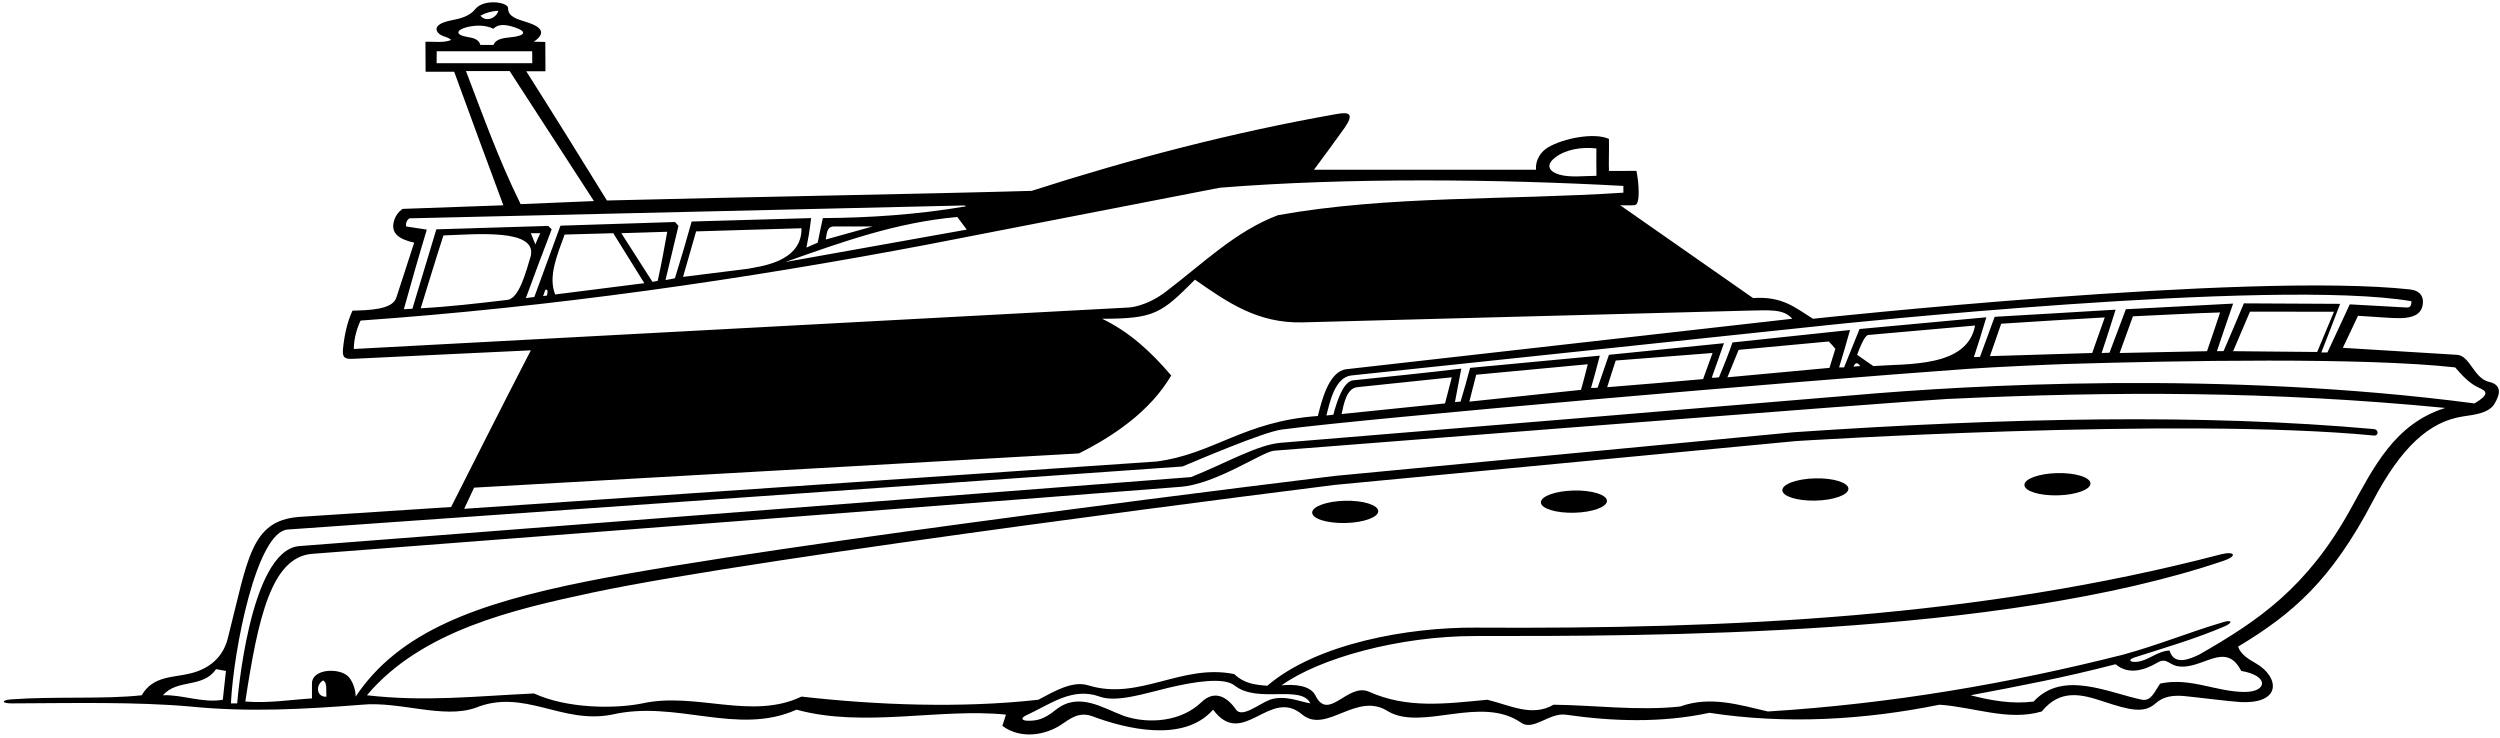 <?xml version="1.0" encoding="UTF-8"?>
<svg xmlns="http://www.w3.org/2000/svg" xmlns:xlink="http://www.w3.org/1999/xlink" width="518pt" height="153pt" viewBox="0 0 518 153" version="1.1">
<g id="surface1">
<path style=" stroke:none;fill-rule:nonzero;fill:rgb(0%,0%,0%);fill-opacity:1;" d="M 515.715 79.117 C 512.582 78.398 511.789 73.676 509.082 73.516 L 485.434 72.07 C 486.395 70.148 487.762 67.109 488.57 65.438 C 492.621 65.66 495.484 65.961 497.414 65.922 C 500.078 65.867 501.621 65.062 501.965 63.27 C 502.301 61.527 501.477 60.199 499.355 59.969 C 465.766 56.312 375.645 66.047 375.645 66.047 C 371.914 63.715 369.301 61.34 363.234 61.758 L 335.711 42.535 C 336.648 42.508 337.926 42.602 338.672 42.508 C 339.988 42.508 339.535 37.551 339.066 35.406 L 333.375 35.418 C 333.305 33.684 333.426 30.965 333.371 28.785 C 330.391 27.406 323.969 28.629 320.758 30.531 C 319.164 31.477 318.102 33.25 318.258 35.164 L 272.258 35.164 C 274.277 32.434 276.551 29.379 278.602 26.484 C 280.633 23.535 279.543 23.172 277.051 23.609 C 255.352 27.43 234.281 32.949 213.75 39.547 C 194.141 40.129 151.414 40.879 125.758 41.543 C 120.348 32.77 114.465 23.312 109.039 14.766 L 113.016 14.766 C 112.996 13.043 112.988 10.617 112.988 8.688 C 112.484 8.688 111.625 8.648 110.609 8.648 C 113.949 6.359 111.004 5.156 108.867 4.5 C 107.137 3.969 105.238 3.426 105.277 1.703 C 105.344 0.438 100.254 -0.348 98.461 1.906 C 97.297 3.367 95.379 3.855 93.594 4.199 C 88.836 5.117 90.551 7.039 91.824 7.48 C 92.426 7.691 93.082 7.859 93.473 8.289 C 91.887 8.941 89.926 8.57 88.152 8.66 L 88.184 14.863 L 94.105 14.863 C 97.082 23.055 102.156 36.785 104.297 42.535 L 83.395 43.281 C 82.555 43.879 81.988 44.672 81.688 45.605 C 80.777 48.441 82.852 49.609 85.82 50.277 L 82.09 61.758 C 81.199 64.223 76.184 64.273 73.039 64.367 C 71.934 66.703 71.34 69.52 71.062 72.324 C 70.879 74.16 71.531 74.422 73.148 74.348 C 81.996 73.938 104.445 72.82 109.988 72.59 C 104.434 83.285 94.512 103.004 93.473 105.051 L 61.934 107.105 C 51.918 107.91 51.398 115.781 47.191 132.301 C 46.141 136.367 43.234 138.543 39.668 139.48 C 36.004 140.445 31.723 139.938 29.367 144.059 C 21.613 144.918 11.359 144.25 2.375 144.906 C 0.215 145.062 0.297 145.75 2.426 145.742 C 15.223 145.691 28.105 145.391 39.445 146.391 C 51.48 147.602 63.148 146.949 74.996 146.016 C 82.836 145.27 91.793 149.004 98.512 146.668 C 108.59 142.562 116.336 150.121 126.785 148.07 C 140.176 144.969 152.727 152.547 165.043 147.043 C 178.945 150.867 194.809 146.668 208.434 148.07 L 207.688 150.402 C 211.578 153.285 216.707 152.27 219.898 150.145 C 221.715 148.93 223.449 147.465 226.16 148.348 C 233.348 151.055 245.289 153.949 251.355 147.043 C 257.516 155.348 263.113 142.285 269.832 148.07 C 274.887 152.16 281.121 143.125 287.652 147.418 C 294.73 151.5 306.875 143.965 315.18 149.75 C 317.664 151.5 320.965 147.695 324.324 148.07 C 334.027 149.469 344.199 149.844 354.184 147.695 C 370.047 150.121 386.191 149.188 401.867 146.016 C 408.957 146.484 416.145 149.469 423.047 147.418 C 426.895 142.703 431.273 143.84 435.77 145.328 C 441.391 147.195 444.285 147.863 446.652 145.727 C 448.32 144.223 450.414 144.031 452.578 144.223 C 454.52 144.395 462.105 145.355 464.121 145.461 C 472.883 145.918 472.266 140.27 467.5 137.496 C 465.922 136.582 464.301 135.652 463.73 133.98 C 475.004 127.199 483.008 120.328 491.656 103.832 C 497.469 92.746 503.32 87.336 510.328 86.285 C 512.742 85.926 515.453 85.637 516.73 83.871 C 518.285 81.41 518.211 79.691 515.715 79.117 Z M 46.164 144.988 C 42.059 145.738 37.672 143.871 33.754 144.059 C 36.738 140.605 42.059 142.656 44.766 138.645 L 46.816 139.02 Z M 378.625 67.375 C 378.625 67.375 471.156 57.543 499.656 62.41 C 499.656 63.285 499.406 63.77 498.629 63.715 L 486.871 63.062 L 482.242 73.031 L 480.977 73.031 C 482.285 69.766 483.508 66.504 484.875 62.957 L 464.93 62.855 C 463.512 66.199 462.094 69.617 460.727 72.746 L 459.348 72.766 C 460.324 69.742 461.641 66.047 462.703 62.906 L 440.477 64.074 C 439.312 67.109 438.047 70.652 437.086 73.082 L 435.461 73.141 C 436.328 70.551 437.441 67.102 438.352 64.164 C 431.062 64.578 420.785 65.238 413.293 65.641 C 412.383 68.07 411.066 71.816 410.254 73.945 C 409.953 73.996 409.496 73.945 408.988 73.996 C 409.648 72.07 410.914 67.969 411.57 65.742 L 385.297 68.172 C 384.387 70.402 382.969 73.945 382.086 76.125 L 381.059 76.125 C 381.754 73.895 382.715 70.602 383.324 68.375 L 358.973 70.957 C 358.215 73.184 357.102 75.969 356.188 78.145 C 355.836 78.246 355.277 78.297 354.672 78.246 C 355.379 76.324 356.492 73.133 357.199 71.109 L 333.375 73.516 C 332.801 75.211 331.535 78.906 331.027 80.324 C 330.574 80.375 330.066 80.422 329.66 80.375 C 329.945 79.508 331.062 75.301 331.484 73.691 L 304.602 76.223 C 303.895 78.855 303.375 80.781 302.629 83.207 L 301.465 83.309 C 301.867 81.234 302.426 78.348 302.781 76.375 C 296.199 77.184 286.68 78.145 280.352 78.805 C 278.379 79.059 277.062 82.906 276.27 85.926 L 274.836 86.094 C 275.547 83.207 276.621 78.266 279.91 77.805 Z M 480.117 72.93 L 462.703 72.766 L 466.195 64.578 L 483.602 64.59 Z M 457.293 72.766 L 439.191 73.141 L 441.945 65.539 C 447.277 65.312 454.652 64.883 460 64.742 C 459.109 67.363 458.227 70.156 457.293 72.766 Z M 433.5 73.141 L 412.316 73.793 L 414.648 67.074 C 421.645 66.602 429.492 66.148 436.109 65.77 Z M 384.789 73.516 C 385.348 72.02 386.359 69.438 387.121 69.406 L 409.238 67.449 C 407.621 76.172 395.371 75.312 388.148 75.848 Z M 385.441 75.848 L 384.043 75.965 C 384.438 75.059 384.875 75.043 385.441 75.848 Z M 380.285 72.273 L 379.07 76.223 L 357.918 78.18 C 358.719 76.172 359.48 74.348 360.25 72.488 L 378.918 70.754 C 379.426 71.312 379.762 71.605 380.285 72.273 Z M 352.879 78.551 C 347.176 79.059 340.09 79.664 333.004 80.23 C 333.609 78.398 334.219 76.273 334.773 74.703 L 354.84 73.141 Z M 328.988 75.473 C 328.598 77.031 327.891 79.766 327.586 80.777 L 304.449 83.219 L 305.867 77.641 Z M 300.809 78.18 L 299.41 83.59 L 277.973 85.789 C 278.453 83.633 279.012 80.465 281.215 80.223 Z M 322.16 32.695 C 324.402 30.914 327.77 30.406 330.773 30.762 C 330.73 32.719 330.781 34.305 330.781 36.43 C 328.398 36.43 325.402 36.824 323.188 36.207 C 321.188 35.648 320.047 34.371 322.16 32.695 Z M 198.355 44.961 L 200.312 47.574 L 162.711 54.293 C 174.297 50.199 185.664 46.078 198.355 44.961 Z M 154.965 55.691 L 141.527 57.371 L 144.234 47.945 C 151.059 47.77 159.109 47.469 166.07 47.293 C 166.195 54.453 157.133 55.215 154.965 55.691 Z M 171.105 49.625 C 171.293 48.602 171.258 46.91 172.785 46.922 L 180.812 46.922 Z M 103.27 2.223 C 102.805 3.809 100.656 4.648 99.539 3.25 C 100.688 2.613 101.871 2.316 103.27 2.223 Z M 96.605 5.664 C 98.457 5.172 100.523 5.129 102.242 5.957 C 103.309 4.828 104.965 5.133 106.504 5.621 C 109.176 6.477 108.773 7.242 106.766 7.598 C 104.965 7.914 102.945 7.719 102.242 9.316 L 99.539 9.316 C 99.164 8.035 97.965 7.852 96.727 7.637 C 94.176 7.184 94.672 6.184 96.605 5.664 Z M 90.469 13.094 L 90.488 10.621 L 110.27 10.621 L 110.289 13.094 Z M 96.551 14.727 L 105.602 14.727 L 123.062 41.66 L 107.875 42.297 C 103.398 33.246 100.191 24.246 96.551 14.727 Z M 88.434 47.574 L 84.141 46.922 C 84.047 46.266 84.234 45.707 84.793 45.238 L 199.859 42.57 C 199.859 42.57 200.387 42.707 199.906 42.789 C 190.242 44.449 180.051 45.141 170.496 45.188 C 170.125 46.777 169.789 48.531 169.43 50.277 L 167.094 51.305 C 167.461 49.441 167.715 48.176 168.066 45.188 L 143.312 45.898 C 142.453 49.035 140.934 54.148 139.848 57.652 C 139.465 57.742 138.543 57.93 137.891 58.023 L 140.578 46.809 L 139.871 46 L 116.129 46.758 L 110.711 61.539 L 108.961 61.758 C 110.711 56.984 112.535 52.125 114.305 47.52 L 113.598 46.809 L 90.41 47.52 L 85.449 63.973 L 83.676 64.074 C 85.156 58.766 86.664 53.441 88.434 47.574 Z M 128.742 48.32 L 138.25 48.023 C 137.645 51.469 137.035 54.758 136.277 58.199 L 135.184 58.398 Z M 133.504 58.676 L 115.027 61.012 C 113.547 57.289 115.418 52.934 116.988 48.602 L 127.066 48.32 Z M 113.344 61.238 L 112.535 61.34 L 112.977 60.078 C 113.648 59.77 113.445 60.68 113.344 61.238 Z M 109.988 52.984 C 108.961 56.438 107.523 61.996 105.039 62.148 C 99.117 62.855 92.676 63.59 87.172 63.871 C 88.738 58.859 90.309 53.594 91.879 48.785 C 98.816 48.531 111.168 47.367 109.988 52.984 Z M 109.988 48.32 L 111.949 48.32 C 111.621 48.984 111.316 49.672 110.914 50.656 C 110.633 49.816 110.305 49.188 109.988 48.32 Z M 73.316 72.312 C 73.301 70.348 73.906 68.07 74.719 66.422 C 114.469 63.621 153.938 57.93 192.289 50.652 L 252.754 38.895 C 279.348 36.75 310.797 37.121 336.363 38.523 L 336.363 39.922 C 312.102 41.508 287.652 40.48 264.793 44.586 C 255.98 47.902 249.199 54.648 241.535 60.457 C 237.422 63.578 233.906 63.715 233.906 63.715 Z M 98.23 101.039 L 223.547 93.949 C 230.641 90.402 238.289 85.27 242.676 77.805 C 238.387 72.766 233.961 68.754 228.363 66.047 C 239.297 66.047 240.648 64.898 247.598 57.945 C 254.41 62.707 260.609 67.008 269.832 66.797 L 361.93 64.367 C 366.539 64.305 369.504 63.906 371.355 66.047 L 278.977 76.5 C 275.34 76.93 273.871 82.957 273.062 86.195 C 257.723 87.258 251.355 94.137 239.598 95.629 L 96.18 105.426 Z M 66.973 140.977 C 67.832 141.578 67.535 142.684 67.629 144.363 C 65.484 144.457 65.387 141.816 66.973 140.977 Z M 263.113 144.988 C 260.871 145.832 257.371 148.816 256.113 147.043 C 254.145 144.211 251.559 142.961 248.934 145.496 C 244.738 149.543 238.02 150.078 232.879 148.348 C 228.402 146.668 223.547 143.312 218.789 147.043 C 216.199 149.188 214.629 149.332 213.074 149.34 C 211.66 149.344 211.383 148.781 212.684 148.188 C 217.531 145.984 222.172 142.277 227.84 144.336 C 231.348 145.629 237.383 143.633 241.992 142.535 C 247.531 141.215 253.586 140.262 255.828 142.047 C 260.578 145.828 269.574 141.793 271.512 145.738 C 269.457 145.457 266.281 143.906 263.113 144.988 Z M 464.387 139.02 C 470.246 140.008 469.777 143.383 465.082 143.371 C 459.129 143.355 453.828 140.289 447.59 141.633 C 446.469 143.219 445.742 145.324 443.855 144.988 C 436.949 143.59 427.434 138.738 421.367 145.363 C 416.984 145.922 412.586 145.172 408.305 144.059 C 418.457 142.137 427.621 140.414 438.352 137.629 C 440.965 139.867 444.23 138.926 446.938 137.34 C 448.832 136.211 449.234 137.527 450.949 137.992 C 456.172 139.109 461.027 132.484 464.387 139.02 Z M 486.953 105.645 C 478.023 121.719 467.984 128.613 455.613 135.66 C 454.098 136.363 450.473 138.152 449.539 134.793 C 446.973 134.871 445.059 136.977 442.656 137.137 C 441.141 137.234 440.953 136.648 442.348 136.199 C 448.605 134.191 454.945 132.355 460.953 129.773 C 462.691 129.027 462.551 128.266 460.426 128.98 C 453.625 130.992 446.801 133.785 439.844 135.66 C 416.234 141.633 391.789 145.832 366.316 147.418 C 360.25 146.016 354.371 144.148 348.117 146.391 C 339.441 147.324 330.297 146.109 321.898 146.016 C 317.422 148.629 312.848 146.109 308.184 144.988 C 299.41 145.832 291.48 146.855 283.641 143.312 C 279.188 141.426 275.242 149.656 272.535 144.059 C 271.492 142.035 268.246 141.723 265.539 142.004 C 273.312 136.402 289.836 131.777 305.715 131.785 C 341.414 131.797 414.297 131.973 460.797 116.172 C 463.652 115.203 463.066 114.105 460.082 114.883 C 410.078 127.941 358.605 130.371 305.719 130.043 C 291.883 129.957 272.875 133.277 262.586 142.086 C 260.156 141.898 257.824 141.68 255.742 139.672 C 244.824 137.434 236.051 145.27 225.508 142.004 C 222.188 140.969 218.324 143.312 215.148 144.988 C 199.195 146.762 181.746 146.109 166.07 144.336 C 155.711 149.281 144.141 143.312 133.129 145.738 C 127.418 146.895 117.547 146.855 110.641 143.684 C 98.512 144.242 88.246 145.457 76.023 144.059 C 87.332 130.637 106.461 126.285 122.457 122.848 C 157.449 115.328 276.574 100.469 276.574 100.469 L 372.117 91.391 C 372.117 91.391 451.469 86.352 491.918 90.246 C 492.773 90.348 492.977 89.082 491.91 88.91 C 456.484 85.715 416.359 86.531 371.633 89.562 L 276.555 98.613 C 276.555 98.613 159.934 112.766 121.633 120.453 C 98.707 125.051 82.652 130.895 73.691 144.336 C 73.691 143.062 73.227 141.434 72.293 140.316 C 70.605 138.305 64.645 138.441 64.641 141.633 L 64.641 144.711 C 60.066 144.988 55.887 145.73 50.828 145.363 C 53.484 127.836 56.289 115.457 64.641 114.758 C 64.641 114.758 243.512 101.02 244.562 100.875 C 251.945 100.336 261.57 93.586 264.004 93.383 C 264.004 93.383 395.871 83.027 403.312 82.676 C 438.172 81.027 470.672 81.035 506.656 84.523 C 496.137 87.832 491.867 96.793 486.953 105.645 Z M 512.719 83.59 C 460.172 76.684 407.535 79.84 384.289 81.871 C 376.098 82.59 274.641 91.02 265.387 91.742 C 260.609 92.117 253.879 96.016 246.789 98.852 L 61.934 113.156 C 51.582 114.148 49.148 145.738 49.148 145.738 L 47.844 145.738 C 48.426 134.336 53.203 110.191 59.602 109.719 L 245.012 96.656 C 247.719 95.531 261.711 89.52 265.578 89.004 C 283.375 86.633 372.961 78.902 407.676 76.434 C 413.324 76.031 425.133 75.512 428.328 75.414 C 451.301 74.727 489.551 74.016 508.707 76.125 C 510.492 78.195 511.898 79.598 513.762 80.402 C 515.273 81.055 515.812 81.754 512.719 83.59 "/>
<path style=" stroke:none;fill-rule:nonzero;fill:rgb(0%,0%,0%);fill-opacity:1;" d="M 426.246 98.027 C 422.465 98.117 419.426 99.223 419.457 100.496 C 419.484 101.77 422.574 102.727 426.355 102.637 C 430.137 102.547 433.176 101.441 433.145 100.168 C 433.117 98.895 430.027 97.938 426.246 98.027 "/>
<path style=" stroke:none;fill-rule:nonzero;fill:rgb(0%,0%,0%);fill-opacity:1;" d="M 376.09 99.117 C 372.309 99.207 369.27 100.312 369.301 101.586 C 369.328 102.859 372.422 103.816 376.199 103.727 C 379.98 103.637 383.02 102.531 382.992 101.258 C 382.961 99.984 379.871 99.027 376.09 99.117 "/>
<path style=" stroke:none;fill-rule:nonzero;fill:rgb(0%,0%,0%);fill-opacity:1;" d="M 326.059 101.633 C 322.277 101.723 319.238 102.828 319.27 104.102 C 319.297 105.375 322.387 106.332 326.168 106.242 C 329.949 106.152 332.988 105.047 332.961 103.773 C 332.93 102.5 329.84 101.543 326.059 101.633 "/>
<path style=" stroke:none;fill-rule:nonzero;fill:rgb(0%,0%,0%);fill-opacity:1;" d="M 278.676 103.758 C 274.895 103.848 271.852 104.953 271.883 106.227 C 271.914 107.5 275.004 108.461 278.785 108.367 C 282.562 108.277 285.605 107.172 285.574 105.902 C 285.543 104.629 282.453 103.668 278.676 103.758 "/>
</g>
</svg>
